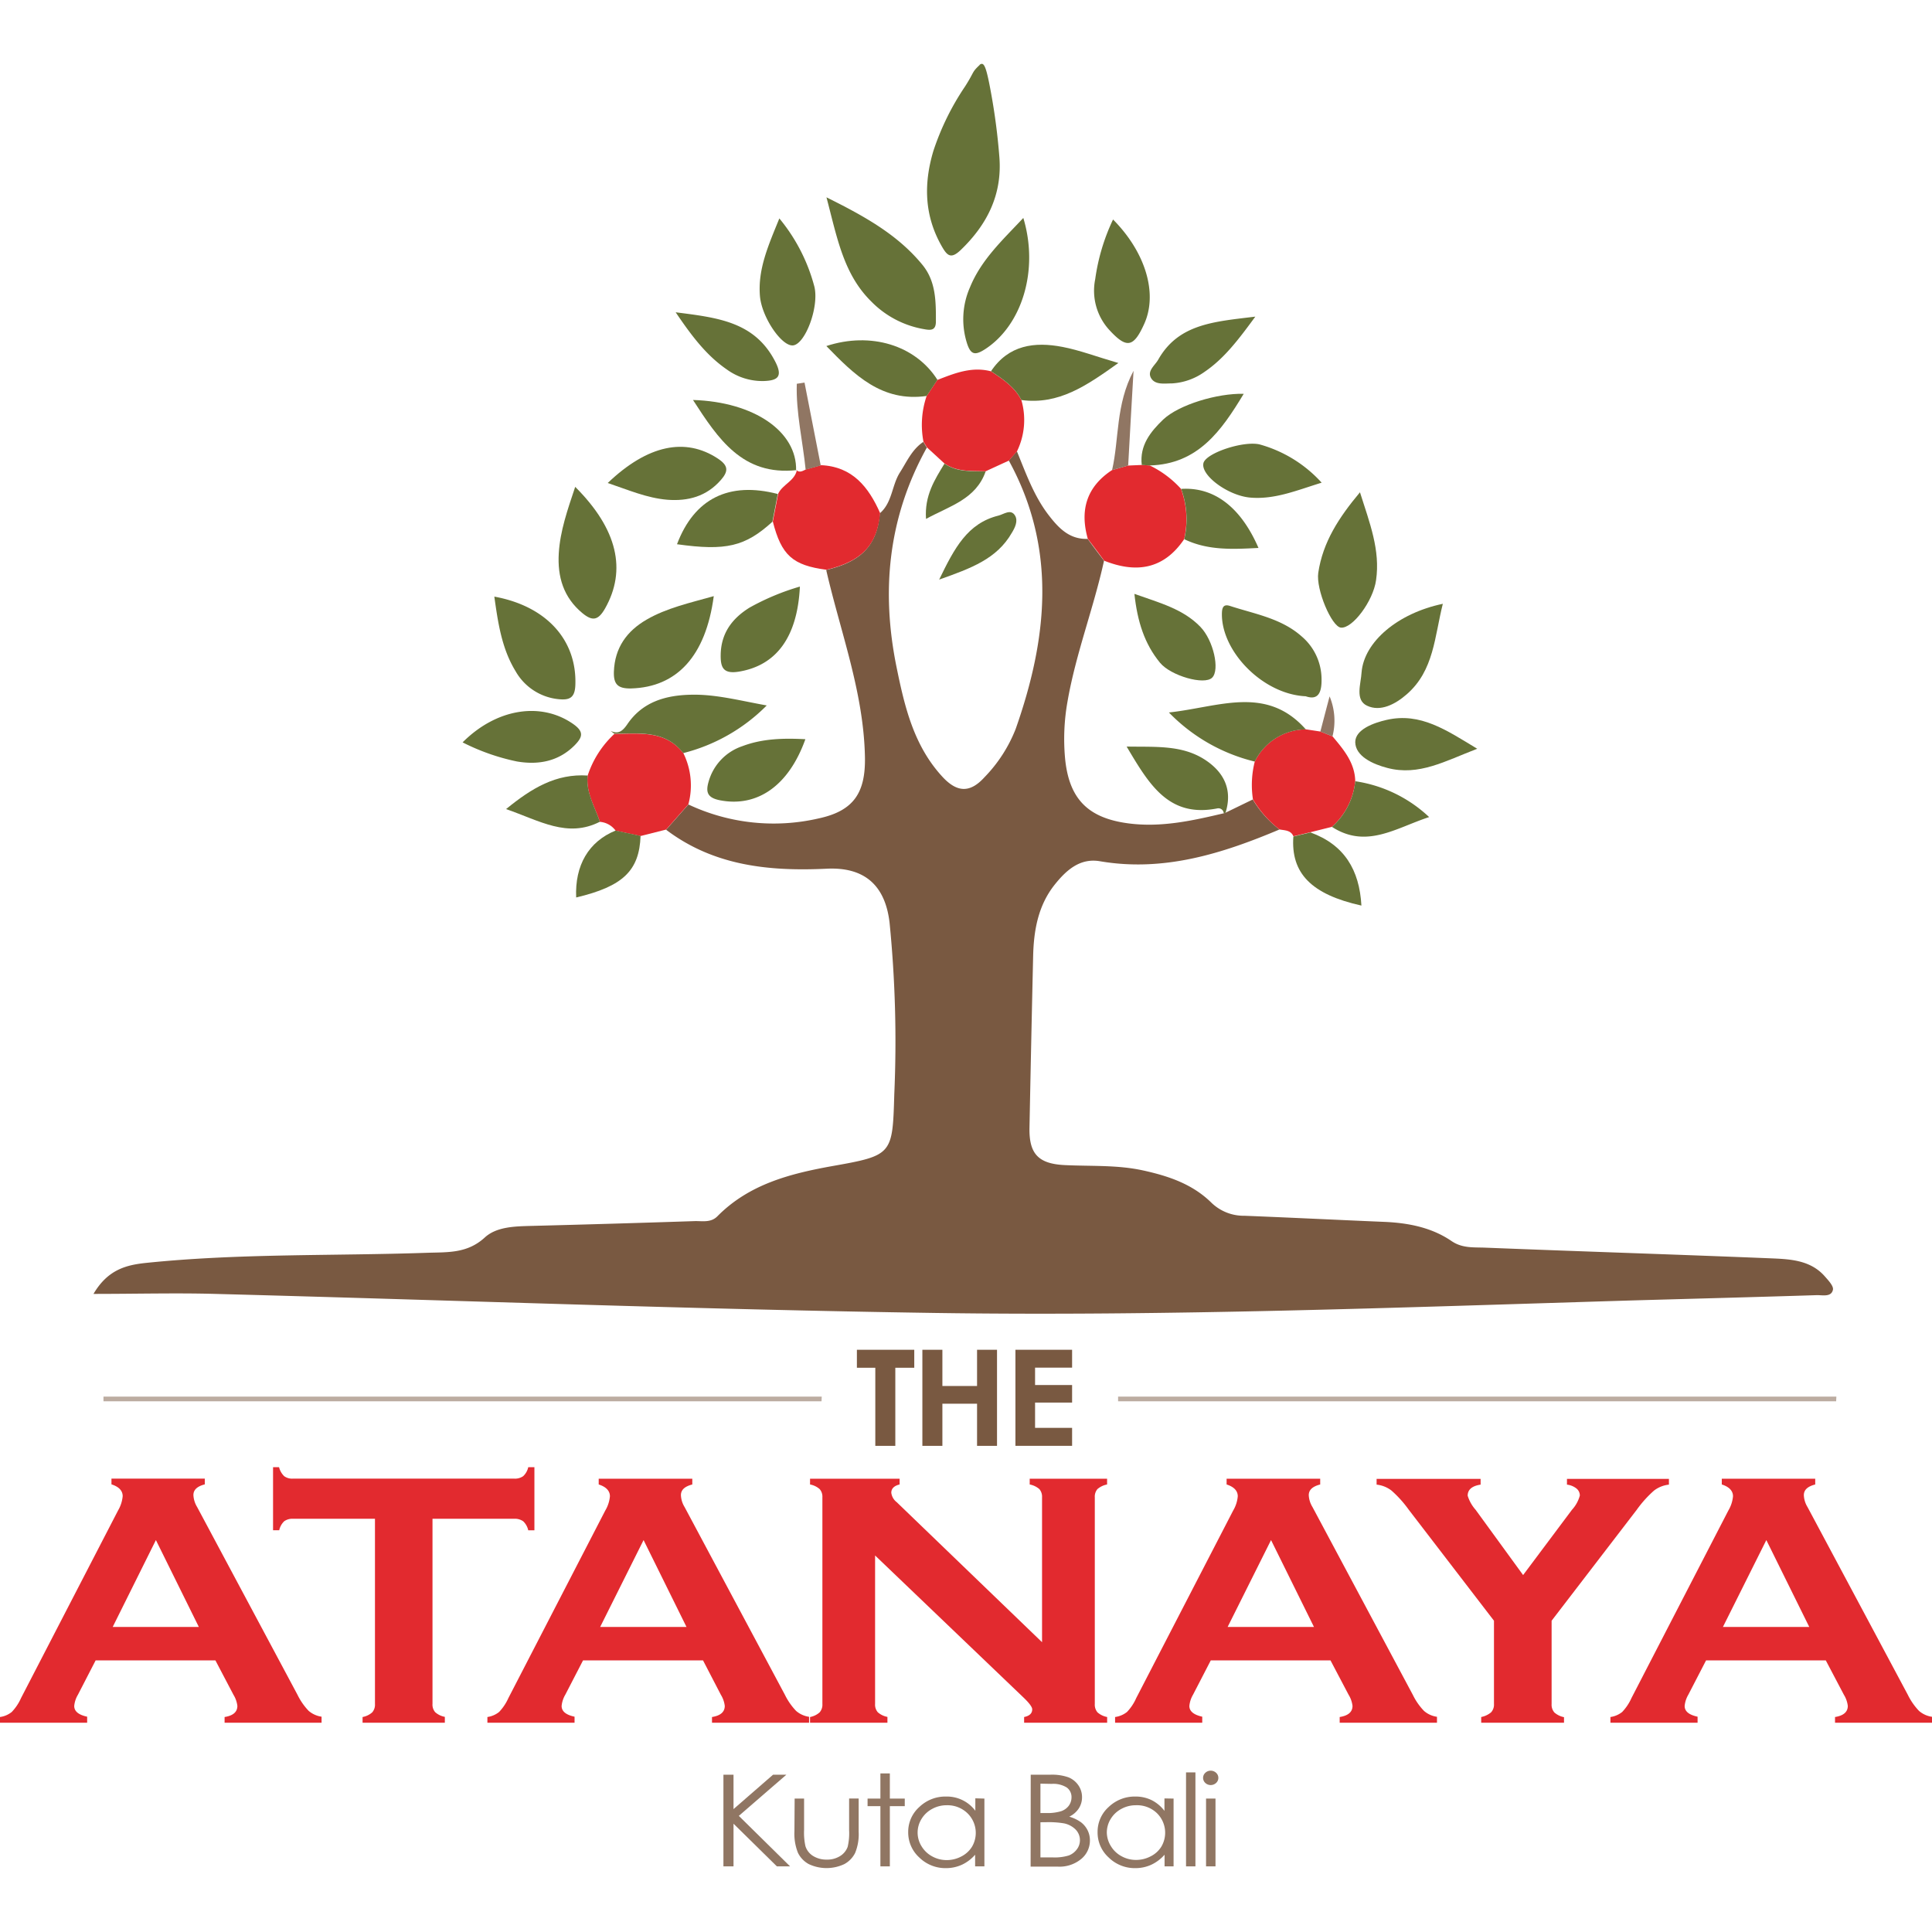 <svg id="Layer_1" data-name="Layer 1" xmlns="http://www.w3.org/2000/svg" viewBox="0 0 360 360"><defs><style>.cls-1{fill:#bcaca1;}.cls-2{fill:#667238;}.cls-3{fill:#795941;}.cls-4{fill:#e22a2f;}.cls-5{fill:#907663;}</style></defs><title>atanaya-h</title><path class="cls-1" d="M153.08,261.11H19.28v-.87H153.12Z"/><path class="cls-1" d="M342.14,261.11H208.34v-.87H342.18Z"/><path class="cls-2" d="M182.55,12.06c.78-.54,1.17.06,2.11,5.22a117.12,117.12,0,0,1,1.56,12c.54,6.93-2.23,12.52-7.19,17.29-1.79,1.72-2.5,1.12-3.47-.55-3.33-5.73-3.49-11.73-1.63-17.92a48.61,48.61,0,0,1,5.9-12c1.83-2.87,1.17-2.54,2.72-4"/><path class="cls-3" d="M238.42,154.56c-10.7,4.51-21.58,7.95-33.46,5.92-3.73-.64-6.28,1.68-8.39,4.31-3.12,3.88-3.95,8.56-4.06,13.38q-.37,16-.68,31.93c-.1,4.85,1.59,6.76,6.58,7s9.78-.06,14.61,1,9.21,2.57,12.7,6a8.65,8.65,0,0,0,6.18,2.44c8.63.34,17.25.77,25.87,1.13,4.53.18,8.92,1,12.7,3.58,2,1.37,4.13,1.15,6.22,1.23,17.82.71,35.65,1.27,53.47,2,3.55.15,7.27.36,9.9,3.39.64.73,1.63,1.77,1.48,2.46-.3,1.37-1.86,1-2.93,1-11.65.37-23.3.67-34.94,1-43.13,1.31-86.28,2.95-129.43,2.32-44.72-.66-89.43-2.37-134.14-3.55-7.28-.2-14.56,0-22.68,0,2.71-4.61,6.21-5.41,9.93-5.79,17.35-1.78,34.78-1.27,52.16-1.87,3.84-.13,7.54.17,10.83-2.86,2.19-2,5.57-2.07,8.64-2.15q15.31-.39,30.62-.9c1.4,0,2.91.29,4.08-.9,5.88-5.95,13.46-7.92,21.36-9.34,11.29-2,11.27-2.13,11.6-13.45a223.54,223.54,0,0,0-.88-31.9c-.81-7-4.7-10.41-11.71-10.07-10.68.51-21-.5-29.93-7.26l4.15-4.71a37.29,37.29,0,0,0,24.36,2.58c6.46-1.41,8.66-4.78,8.54-11.4-.23-12.1-4.57-23.31-7.22-34.88,6.56-1.53,9.48-4.6,10-10.56,2.32-2,2.21-5.16,3.71-7.56,1.29-2,2.26-4.33,4.39-5.74l.65,1.07c-7.17,12.9-8.56,26.59-5.64,40.9,1.5,7.37,3.2,14.6,8.5,20.38,2.65,2.89,5.09,3.23,7.89.13a27,27,0,0,0,5.81-9c5.91-16.8,7.74-33.54-1.28-50l1.5-1.74c1.68,4.09,3.15,8.28,5.87,11.84,1.85,2.41,3.88,4.62,7.32,4.49,1,1.36,2,2.71,3.05,4.07-1.93,8.82-5.25,17.29-6.8,26.21a39.74,39.74,0,0,0-.45,10.72c.75,7.47,4.28,11,11.69,12,6.12.83,12-.48,17.84-1.86l.33-.1,5.11-2.48A19.8,19.8,0,0,0,238.42,154.56Z"/><path class="cls-4" d="M164,95.61c-.55,6-3.47,9-10,10.56-6.31-.83-8.39-2.69-10-9l1-5.17c.83-1.75,3.09-2.37,3.5-4.45l-.09.08c.65.51,1.21.09,1.78-.17l2.81-.78C158.83,86.94,161.84,90.73,164,95.61Z"/><path class="cls-4" d="M128.27,149.87l-4.15,4.71-4.76,1.2-4.65-1a4,4,0,0,0-2.93-1.64c-.94-2.82-2.63-5.45-2.28-8.61a18.33,18.33,0,0,1,5-7.79c4.61,0,9.44-.74,12.84,3.61A13.58,13.58,0,0,1,128.27,149.87Z"/><path class="cls-4" d="M238.42,154.56a19.8,19.8,0,0,1-4.95-5.6,17.69,17.69,0,0,1,.34-7.06,10.75,10.75,0,0,1,9.51-6l2.71.41,2.26.89c2.06,2.46,4.16,4.9,4.24,8.36a13.16,13.16,0,0,1-4.34,8.51l-4,1-3.18.76C240.52,154.68,239.41,154.74,238.42,154.56Z"/><path class="cls-4" d="M189.51,84.08,188,85.82l-4.35,2c-2.64-.08-5.33.14-7.67-1.46l-3.26-3-.65-1.07a16.65,16.65,0,0,1,.59-8.49l2-3c3.21-1.25,6.42-2.55,10-1.61,2.2,1.46,4.4,2.91,5.66,5.37A13.35,13.35,0,0,1,189.51,84.08Z"/><path class="cls-4" d="M205.75,104.48c-1-1.36-2-2.71-3.05-4.07-1.52-5.33-.25-9.68,4.5-12.81l3-.85,2.53-.11,1.5.09a19,19,0,0,1,5.84,4.37,16.45,16.45,0,0,1,.58,9.37C216.85,106.09,211.72,106.86,205.75,104.48Z"/><path class="cls-2" d="M154,36.77c7.26,3.6,13.29,7,17.85,12.54,2.56,3.1,2.55,6.86,2.54,10.61,0,1.79-1.11,1.62-2.34,1.39a18,18,0,0,1-9.7-5.13C157.16,51.06,156,44.32,154,36.77Z"/><path class="cls-2" d="M243.3,129.74c-8.06-.37-15.87-8.5-15.61-15.59.05-1.2.48-1.58,1.54-1.23,4.6,1.5,9.52,2.29,13.32,5.67a10.48,10.48,0,0,1,3.7,7.93C246.3,129.06,245.62,130.54,243.3,129.74Z"/><path class="cls-2" d="M133,111.08c-1.49,11.21-6.9,16.94-15.35,17.2-2.56.07-3.34-.8-3.26-3.13.16-4.46,2.42-7.58,6.14-9.72S128.46,112.36,133,111.08Z"/><path class="cls-2" d="M190.68,40.61c2.94,9.74-.25,20-7.13,24.46-1.85,1.19-2.66,1.05-3.35-1.06a14.76,14.76,0,0,1,.55-10.49C182.86,48.36,186.84,44.71,190.68,40.61Z"/><path class="cls-2" d="M253.41,91.73c1.82,5.74,3.81,10.79,3,16.37-.54,3.91-4.39,9.05-6.55,8.85-1.71-.16-4.68-7.1-4.22-10.23C246.5,101,249.47,96.44,253.41,91.73Z"/><path class="cls-2" d="M107.18,90.72c7.93,7.91,9.59,15.54,5.57,22.65-1.3,2.29-2.39,2.4-4.25.86-3.51-2.92-4.64-6.75-4.38-11.12C104.37,98.93,105.75,95,107.18,90.72Z"/><path class="cls-2" d="M127.31,140.33c-3.4-4.35-8.23-3.62-12.84-3.61l-.72-.55c1.48.74,2.3,0,3.13-1.2,2.84-4.21,7.19-5.43,11.92-5.52,4.55-.1,8.93,1.07,14.07,2A33.41,33.41,0,0,1,127.31,140.33Z"/><path class="cls-2" d="M92.11,111.17c9.79,1.79,15.39,8.15,15.1,16.43-.08,2.46-1.09,2.89-3.15,2.68a10.38,10.38,0,0,1-8-5.23C93.49,120.84,92.8,116.07,92.11,111.17Z"/><path class="cls-2" d="M268.85,112.51c-1.55,6.11-1.63,12.41-6.7,16.84-2.12,1.86-4.92,3.35-7.44,2.14-2.27-1.08-1.11-4.1-1-6.22C254.18,119.6,260.43,114.27,268.85,112.51Z"/><path class="cls-2" d="M207.4,40.9c6.11,6.16,8.35,13.84,5.81,19.45-2,4.44-3.29,4.62-6.5,1.14A10.83,10.83,0,0,1,204.08,52,38,38,0,0,1,207.4,40.9Z"/><path class="cls-2" d="M145.22,40.7a33.16,33.16,0,0,1,6.53,12.72c.91,3.79-1.72,10.75-4,10.94-2.1.18-5.78-5.2-6.14-9.13C141.17,50.2,143.16,45.76,145.22,40.7Z"/><path class="cls-2" d="M243.32,135.91a10.75,10.75,0,0,0-9.51,6,33.16,33.16,0,0,1-16-9.15C227.13,131.75,235.94,127.6,243.32,135.91Z"/><path class="cls-2" d="M190.32,74.54c-1.26-2.46-3.46-3.91-5.66-5.37,3.28-4.9,8.12-5.53,13.31-4.53,3.19.61,6.26,1.79,10.42,3C202.42,71.9,197.28,75.46,190.32,74.54Z"/><path class="cls-2" d="M275.26,139.52c-6,2.3-10.87,5.11-16.73,3.58-2.75-.71-5.95-2.19-6-4.8,0-2.38,3.43-3.61,5.85-4.16C264.69,132.7,269.54,136.07,275.26,139.52Z"/><path class="cls-2" d="M246.27,89.94c-4.59,1.41-8.72,3.17-13.29,2.78-4.14-.35-9.26-4.14-8.74-6.41.43-1.88,7.41-4.21,10.47-3.5A24.34,24.34,0,0,1,246.27,89.94Z"/><path class="cls-2" d="M86.2,138.33c6.35-6.35,14.62-7.59,20.58-3.44,2.11,1.47,1.77,2.48.28,4-3,3-6.72,3.68-10.73,3A40.2,40.2,0,0,1,86.2,138.33Z"/><path class="cls-2" d="M113.24,90c7.5-7.16,14.49-8.5,20.48-4.58,2,1.31,2.06,2.35.62,4-2.69,3.09-6.13,4-10,3.7C120.54,92.8,117.13,91.31,113.24,90Z"/><path class="cls-2" d="M149.05,109.3c-.47,9.51-4.45,14.68-11.31,15.84-3,.51-3.49-.78-3.45-3.15.07-4,2.12-6.74,5.36-8.76A44.89,44.89,0,0,1,149.05,109.3Z"/><path class="cls-2" d="M211.38,110.66c4.79,1.7,9.1,2.83,12.3,6.15,2.43,2.52,3.65,8,2.19,9.46s-7.74-.36-9.72-2.78C213.28,120,211.94,115.85,211.38,110.66Z"/><path class="cls-2" d="M228.36,151.44l-.33.1a1,1,0,0,0-1.23-.9c-9.07,1.77-12.69-4.51-16.87-11.53,5.42.1,10.24-.32,14.51,2.4C228,143.8,229.73,147.07,228.36,151.44Z"/><path class="cls-2" d="M144.93,92.05l-1,5.17c-5.08,4.62-8.64,5.47-17.78,4.19C129.37,92.9,135.82,89.68,144.93,92.05Z"/><path class="cls-2" d="M150.07,137.74c-3.12,8.73-9,12.7-15.86,11.39-2.46-.47-2.73-1.56-2.16-3.52a9.75,9.75,0,0,1,6.27-6.57C142.09,137.61,146,137.53,150.07,137.74Z"/><path class="cls-2" d="M174.68,70.78l-2,3c-8.36,1.2-13.5-3.95-18.7-9.3C162.25,61.77,170.59,64.33,174.68,70.78Z"/><path class="cls-2" d="M214.25,86.73l-1.5-.09c-.43-3.67,1.67-6.23,4-8.47,2.94-2.77,10.08-4.91,15-4.79C227.59,80.27,223.24,86.48,214.25,86.73Z"/><path class="cls-2" d="M148.43,87.6c-10.06,1.09-14.6-5.81-19.3-13.07,11.42.35,19.41,5.91,19.21,13.15Z"/><path class="cls-2" d="M125.9,58.19c7.8,1,14.72,1.73,18.55,9.18,1.5,2.9.38,3.54-2.14,3.63a11.28,11.28,0,0,1-6.87-2.15C131.62,66.22,128.9,62.62,125.9,58.19Z"/><path class="cls-2" d="M233.91,59c-3.27,4.47-5.88,7.86-9.49,10.31a11.57,11.57,0,0,1-6,2.13c-1.42,0-3.18.33-3.94-1s.72-2.34,1.33-3.41C219.6,60.31,226.27,59.94,233.91,59Z"/><path class="cls-2" d="M248.19,154.08a13.16,13.16,0,0,0,4.34-8.51,25.51,25.51,0,0,1,13.77,6.68C260.08,154.28,254.62,158.22,248.19,154.08Z"/><path class="cls-2" d="M109.5,144.51c-.35,3.16,1.34,5.79,2.28,8.61-6.06,3.09-11.24-.2-17.48-2.36C99.11,146.83,103.62,144.13,109.5,144.51Z"/><path class="cls-2" d="M220.67,100.47a16.45,16.45,0,0,0-.58-9.37c6.09-.4,11.09,3.34,14.41,11C229.69,102.35,225.07,102.6,220.67,100.47Z"/><path class="cls-2" d="M241,155.87l3.18-.76c6.34,2.3,9.13,7,9.5,13.63C244.34,166.67,240.5,162.7,241,155.87Z"/><path class="cls-2" d="M114.71,154.76l4.65,1c-.23,6.48-3.29,9.41-12,11.47C107.1,161.23,109.69,156.81,114.71,154.76Z"/><path class="cls-5" d="M210.22,86.75l-3,.85c1.34-5.84.64-12.15,4-18.51C210.83,75.64,210.53,81.19,210.22,86.75Z"/><path class="cls-5" d="M152.93,86.73l-2.81.78c-.54-5.35-1.82-10.65-1.65-16l1.44-.22Q151.42,79,152.93,86.73Z"/><path class="cls-5" d="M248.29,137.21l-2.26-.89q.85-3.27,1.72-6.56A11.79,11.79,0,0,1,248.29,137.21Z"/><path class="cls-2" d="M183.66,87.85c-1.83,5.18-6.63,6.4-11.11,8.84-.3-4.36,1.62-7.32,3.44-10.3C178.33,88,181,87.77,183.66,87.85Z"/><path class="cls-2" d="M175,108c2.83-5.82,5.24-10.49,11.06-11.93,1-.25,2.29-1.31,3.08,0,.59,1,0,2.24-.61,3.23C185.74,104.14,181,105.87,175,108Z"/><path class="cls-3" d="M159.67,251.51h10.69v3.35h-3.53v14.55H163.1V254.86h-3.43Z"/><path class="cls-3" d="M171.87,251.51h3.73v6.75h6.46v-6.75h3.72v17.9h-3.72v-7.85H175.6v7.85h-3.73Z"/><path class="cls-3" d="M189.21,251.51h10.56v3.33h-6.9v3.24h6.9v3.27h-6.9v4.71h6.9v3.35H189.21Z"/><path class="cls-4" d="M40.14,309.39H17.82l-3.3,6.4a5,5,0,0,0-.69,2.09c0,1,.81,1.66,2.41,2V321H0v-1.06A4.45,4.45,0,0,0,2.19,319a9,9,0,0,0,1.73-2.59L22,281.45a6.36,6.36,0,0,0,.86-2.66c0-1-.69-1.76-2.09-2.2v-1.07H38.16v1.07c-1.41.37-2.12,1-2.12,2a4.68,4.68,0,0,0,.68,2.2l18.71,35a11.85,11.85,0,0,0,2.08,3,4.72,4.72,0,0,0,2.41,1.09V321H41.85v-1.06c1.59-.25,2.38-.94,2.38-2.07a5.06,5.06,0,0,0-.72-2.06Zm-3.09-6.23-8-16.19L21,303.16Z"/><path class="cls-4" d="M80.59,283v34.48a2.17,2.17,0,0,0,.5,1.56,3.71,3.71,0,0,0,1.8.87V321H67.56v-1.06a3.67,3.67,0,0,0,1.8-.87,2.17,2.17,0,0,0,.51-1.56V283H54.62a2.65,2.65,0,0,0-1.66.46,3.25,3.25,0,0,0-.93,1.68H50.88V273.39H52a3.52,3.52,0,0,0,.95,1.67,2.51,2.51,0,0,0,1.64.46H95.8a2.64,2.64,0,0,0,1.69-.46,3.22,3.22,0,0,0,.94-1.67h1.15v11.76H98.43a3.26,3.26,0,0,0-.94-1.68A2.7,2.7,0,0,0,95.8,283Z"/><path class="cls-4" d="M131,309.39H108.64l-3.31,6.4a5.1,5.1,0,0,0-.68,2.09c0,1,.8,1.66,2.41,2V321H90.82v-1.06A4.49,4.49,0,0,0,93,319a9.19,9.19,0,0,0,1.73-2.59l18.05-34.94a6.26,6.26,0,0,0,.87-2.66c0-1-.7-1.76-2.09-2.2v-1.07H129v1.07c-1.42.37-2.12,1-2.12,2a4.57,4.57,0,0,0,.68,2.2l18.7,35a11.82,11.82,0,0,0,2.09,3,4.69,4.69,0,0,0,2.41,1.09V321H132.67v-1.06c1.58-.25,2.38-.94,2.38-2.07a5.06,5.06,0,0,0-.72-2.06Zm-3.08-6.23-8-16.19-8.09,16.19Z"/><path class="cls-4" d="M163.06,289.84v27.65a2.17,2.17,0,0,0,.5,1.56,3.76,3.76,0,0,0,1.8.87V321H150.94v-1.06a3.67,3.67,0,0,0,1.79-.87,2.17,2.17,0,0,0,.51-1.56V279a2.14,2.14,0,0,0-.51-1.53,3.76,3.76,0,0,0-1.79-.86v-1.07h16.69v1.07c-1,.24-1.55.75-1.55,1.53a2.6,2.6,0,0,0,1,1.76L194.17,306V279a2.18,2.18,0,0,0-.5-1.53,3.86,3.86,0,0,0-1.8-.86v-1.07h14.42v1.07a3.86,3.86,0,0,0-1.8.86A2.18,2.18,0,0,0,204,279v38.51a2.21,2.21,0,0,0,.5,1.56,3.76,3.76,0,0,0,1.8.87V321H190.83v-1.06c1-.2,1.51-.68,1.51-1.43q0-.67-1.77-2.34Z"/><path class="cls-4" d="M247.92,309.39H225.61l-3.31,6.4a5.1,5.1,0,0,0-.68,2.09q0,1.47,2.4,2V321H207.78v-1.06A4.53,4.53,0,0,0,210,319a9,9,0,0,0,1.72-2.59l18.06-34.94a6.22,6.22,0,0,0,.86-2.66c0-1-.69-1.76-2.08-2.2v-1.07H246v1.07c-1.42.37-2.13,1-2.13,2a4.6,4.6,0,0,0,.69,2.2l18.7,35a11.57,11.57,0,0,0,2.09,3,4.69,4.69,0,0,0,2.41,1.09V321H249.63v-1.06c1.59-.25,2.39-.94,2.39-2.07a5.06,5.06,0,0,0-.72-2.06Zm-3.08-6.23-8-16.19-8.09,16.19Z"/><path class="cls-4" d="M289.12,302v15.53a2.18,2.18,0,0,0,.52,1.57,3.86,3.86,0,0,0,1.79.87V321H276v-1.06a4.09,4.09,0,0,0,1.84-.87,2.11,2.11,0,0,0,.54-1.57V302l-15.87-20.67a21.23,21.23,0,0,0-3.22-3.58,5.46,5.46,0,0,0-2.78-1.11v-1.07h19.38v1.07c-1.6.24-2.41.93-2.41,2.06a7.08,7.08,0,0,0,1.48,2.63l8.85,12.16,9.1-12.16a6.37,6.37,0,0,0,1.47-2.66,1.68,1.68,0,0,0-.64-1.32,3.5,3.5,0,0,0-1.76-.71v-1.07h19v1.07a5.5,5.5,0,0,0-2.78,1.11,21.23,21.23,0,0,0-3.22,3.58Z"/><path class="cls-4" d="M340.21,309.39H317.9l-3.31,6.4a5.1,5.1,0,0,0-.68,2.09c0,1,.8,1.66,2.41,2V321H300.08v-1.06a4.49,4.49,0,0,0,2.19-.94,9.19,9.19,0,0,0,1.73-2.59l18.05-34.94a6.26,6.26,0,0,0,.87-2.66c0-1-.7-1.76-2.09-2.2v-1.07h17.41v1.07c-1.42.37-2.12,1-2.12,2a4.57,4.57,0,0,0,.68,2.2l18.7,35a11.82,11.82,0,0,0,2.09,3,4.69,4.69,0,0,0,2.41,1.09V321H341.93v-1.06c1.58-.25,2.38-.94,2.38-2.07a5.06,5.06,0,0,0-.72-2.06Zm-3.08-6.23-8-16.19-8.09,16.19Z"/><path class="cls-5" d="M134.8,330.69h1.88v6.41l7.37-6.41h2.48l-8.86,7.67,9.55,9.41h-2.46l-8.08-7.95v7.95H134.8Z"/><path class="cls-5" d="M148.07,335.14h1.76V341a11.55,11.55,0,0,0,.25,3,3.32,3.32,0,0,0,1.44,1.84,4.68,4.68,0,0,0,2.53.67,4.49,4.49,0,0,0,2.49-.66,3.38,3.38,0,0,0,1.41-1.72,11.06,11.06,0,0,0,.27-3.1v-5.9H160v6.2a9.18,9.18,0,0,1-.66,3.94,4.82,4.82,0,0,1-2,2.07,7.75,7.75,0,0,1-6.65,0,4.78,4.78,0,0,1-2-2.09,9.51,9.51,0,0,1-.66-4Z"/><path class="cls-5" d="M164.05,330.45h1.76v4.69h2.78v1.41h-2.78v11.22h-1.76V336.55h-2.39v-1.41h2.39Z"/><path class="cls-5" d="M183.43,335.14v12.63H181.7V345.6a7.42,7.42,0,0,1-2.47,1.87,7.15,7.15,0,0,1-3,.63,6.93,6.93,0,0,1-4.95-2,6.28,6.28,0,0,1-2.05-4.73,6.19,6.19,0,0,1,2.08-4.67,7,7,0,0,1,5-1.94,6.61,6.61,0,0,1,5.43,2.65v-2.32Zm-7,1.24a5.58,5.58,0,0,0-2.71.67,5.13,5.13,0,0,0-2,1.87,4.81,4.81,0,0,0,0,5.11,5.14,5.14,0,0,0,2,1.89,5.52,5.52,0,0,0,2.67.68,5.77,5.77,0,0,0,2.73-.67,5,5,0,0,0,2-1.82,5.1,5.1,0,0,0-.86-6.25A5.35,5.35,0,0,0,176.42,336.38Z"/><path class="cls-5" d="M192.06,330.69h3.64a9.3,9.3,0,0,1,3.37.48,4.09,4.09,0,0,1,1.86,1.48,3.84,3.84,0,0,1,.69,2.22A3.79,3.79,0,0,1,201,337a4.38,4.38,0,0,1-1.76,1.51,7.11,7.11,0,0,1,2.21,1.06,4.32,4.32,0,0,1,1.21,1.48,4.21,4.21,0,0,1,.43,1.87,4.44,4.44,0,0,1-1.63,3.48,6.35,6.35,0,0,1-4.35,1.42h-5.07Zm1.81,1.67v5.47h1a8.89,8.89,0,0,0,2.83-.33,3,3,0,0,0,1.43-1,2.64,2.64,0,0,0,.53-1.59,2.19,2.19,0,0,0-.89-1.84,4.76,4.76,0,0,0-2.82-.67Zm0,7.19v6.55h2.28a9,9,0,0,0,3-.36,3.35,3.35,0,0,0,1.51-1.15,2.79,2.79,0,0,0,.57-1.68,2.83,2.83,0,0,0-.8-2,4.27,4.27,0,0,0-2.21-1.16,17.33,17.33,0,0,0-3.28-.21Z"/><path class="cls-5" d="M218.68,335.14v12.63H217V345.6a7.56,7.56,0,0,1-2.48,1.87,7.14,7.14,0,0,1-3,.63,6.92,6.92,0,0,1-4.95-2,6.25,6.25,0,0,1-2.05-4.73,6.18,6.18,0,0,1,2.07-4.67,7,7,0,0,1,5-1.94,6.75,6.75,0,0,1,3,.67,6.87,6.87,0,0,1,2.39,2v-2.32Zm-7,1.24a5.58,5.58,0,0,0-2.71.67,5.13,5.13,0,0,0-2,1.87,4.85,4.85,0,0,0-.73,2.55A4.92,4.92,0,0,0,207,344a5.14,5.14,0,0,0,2,1.89,5.53,5.53,0,0,0,2.68.68,5.8,5.8,0,0,0,2.73-.67,4.92,4.92,0,0,0,2-1.82,5.1,5.1,0,0,0-.86-6.25A5.35,5.35,0,0,0,211.66,336.38Z"/><path class="cls-5" d="M221,330.26h1.75v17.51H221Z"/><path class="cls-5" d="M225.6,329.94a1.49,1.49,0,0,1,1,.39,1.28,1.28,0,0,1,0,1.9,1.49,1.49,0,0,1-1,.39,1.45,1.45,0,0,1-1-.39,1.28,1.28,0,0,1,0-1.9A1.45,1.45,0,0,1,225.6,329.94Zm-.87,5.2h1.76v12.63h-1.76Z"/></svg>